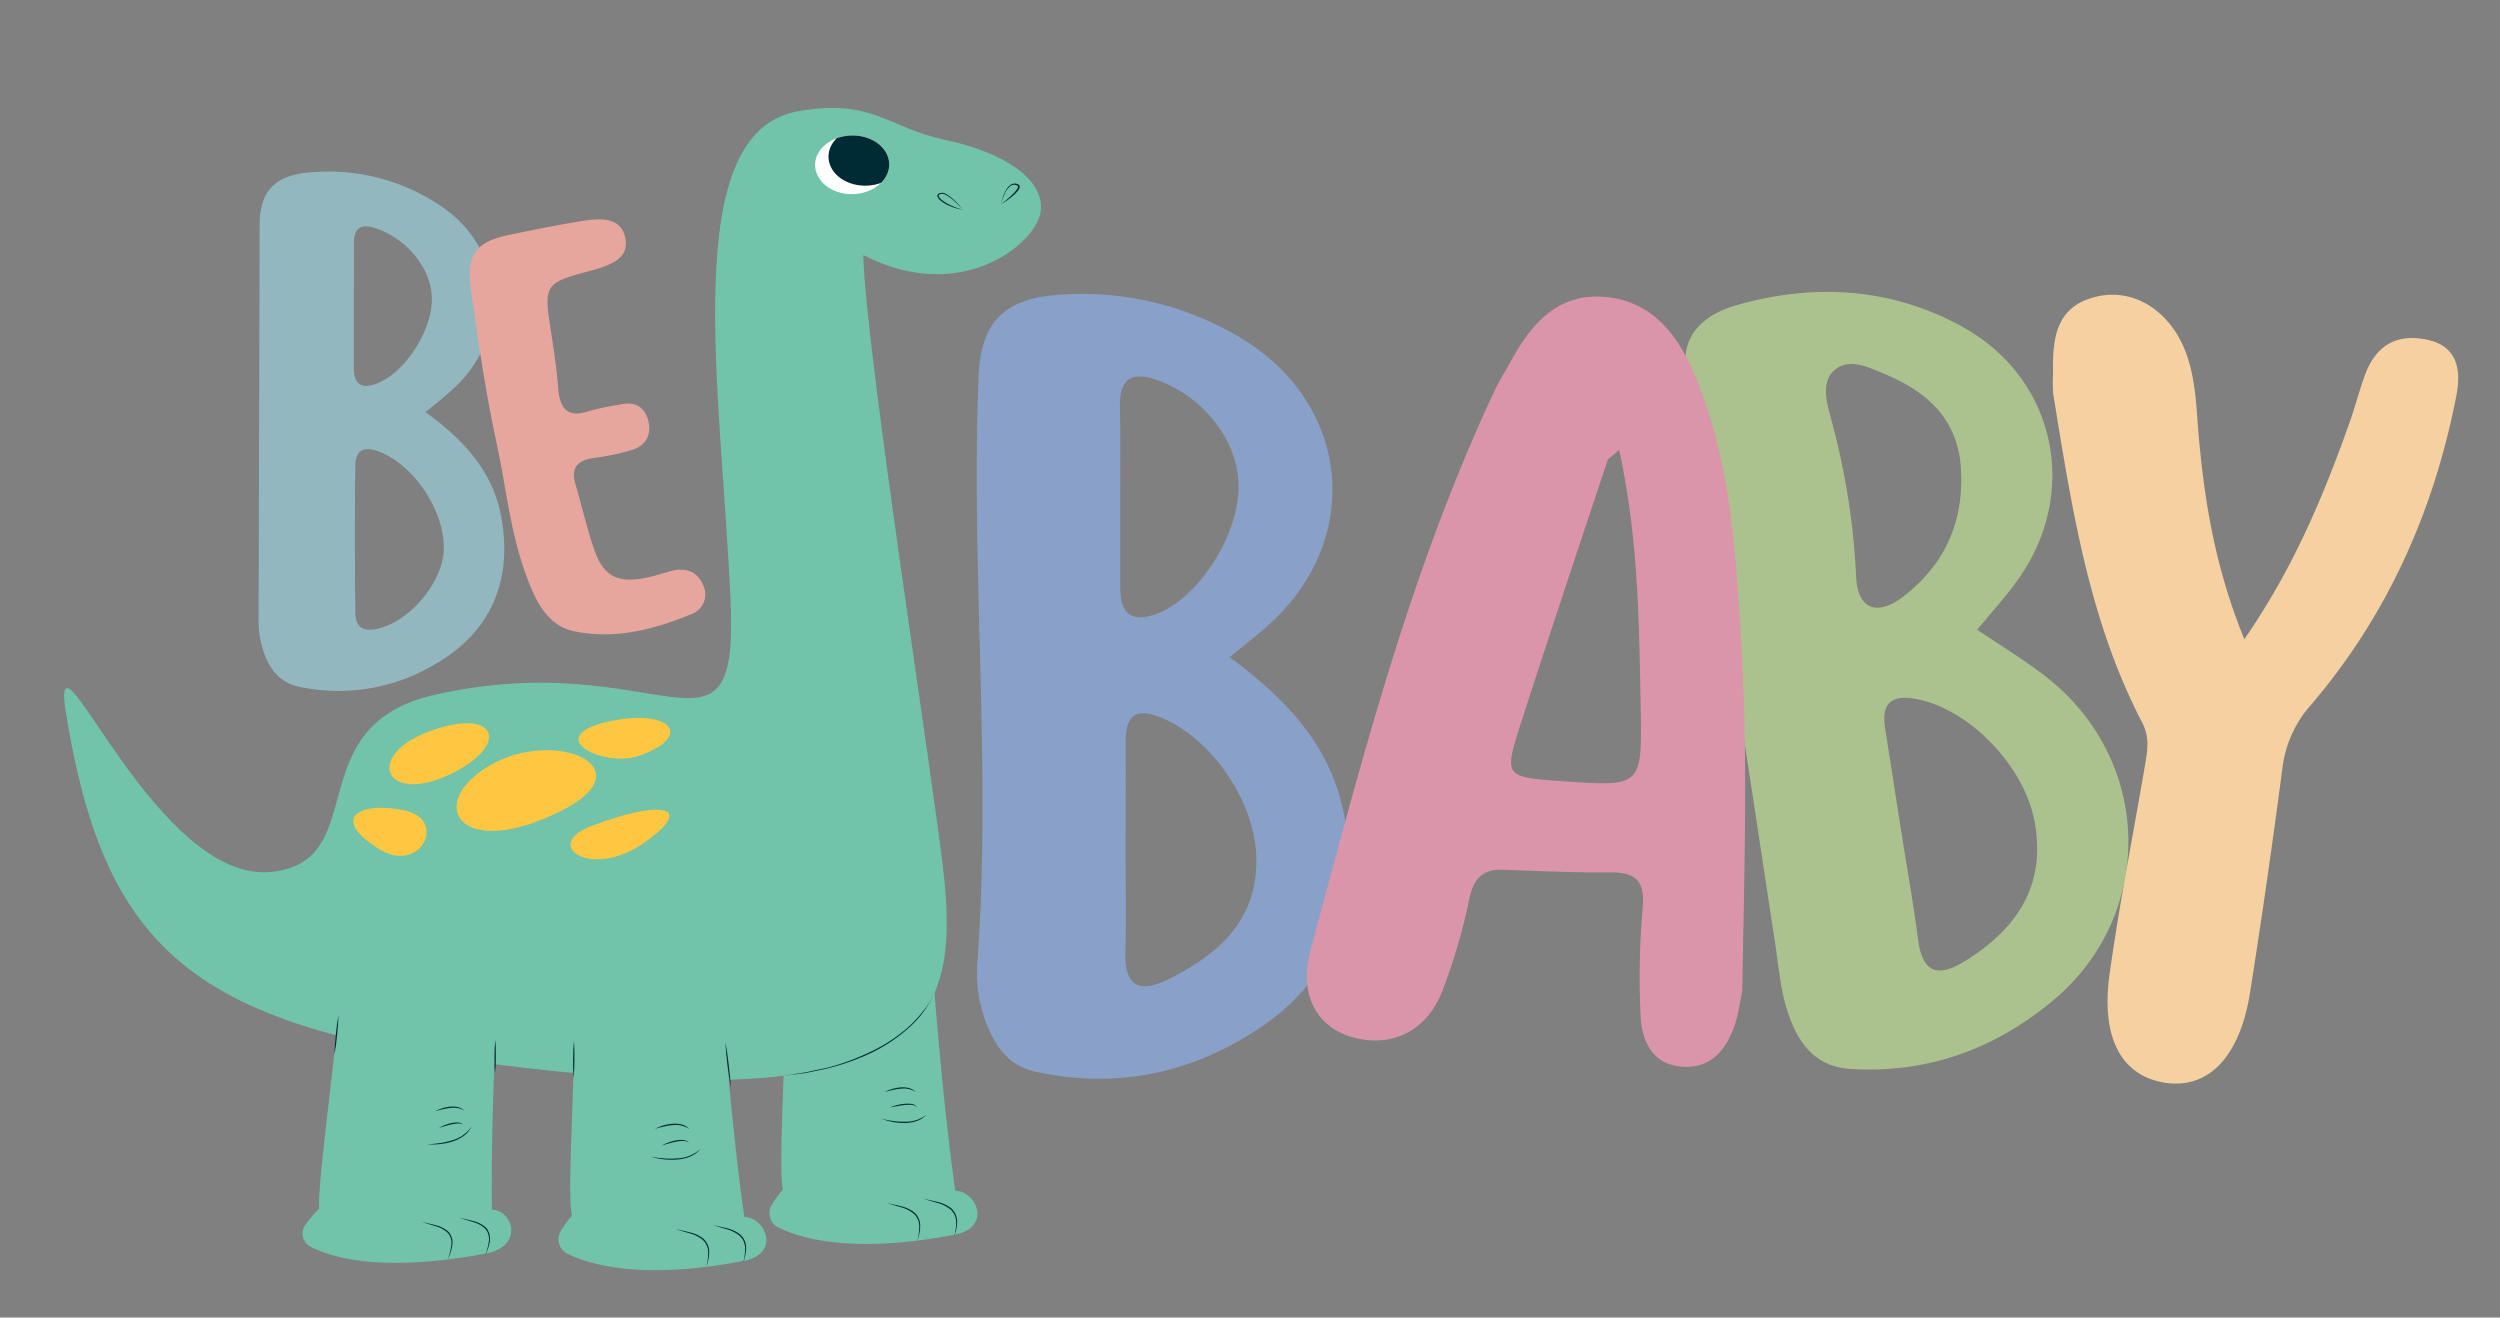 <svg id="Capa_1" data-name="Capa 1" xmlns="http://www.w3.org/2000/svg" xmlns:xlink="http://www.w3.org/1999/xlink" viewBox="0 0 537 283"><rect x="0" y="0" width="537" height="283" fill="#808080" stroke="none"/><defs><style>.cls-1{fill:none;}.cls-2{fill:#89a1c8;}.cls-3{fill:#93b7be;}.cls-4{fill:#abc28e;}.cls-5{fill:#db95ab;}.cls-6{fill:#e6a69e;}.cls-7{fill:#f5d0a0;}.cls-8{fill:#002a34;}.cls-9{fill:#71c3a9;}.cls-10{fill:#fff;}.cls-11{clip-path:url(#clip-path);}.cls-12{fill:#ffc642;}</style><clipPath id="clip-path"><path id="SVGID" class="cls-1" d="M190.89,34.25c.75,3.42-2.14,6.7-6.47,7.34S176,40,175.21,36.54s2.14-6.71,6.47-7.34S190.13,30.83,190.89,34.25Z"/></clipPath></defs><title>LOGO</title><path class="cls-2" d="M264.14,141.16c12.11,9,21.83,19,24.66,34.29,3.5,18.86-2.39,34.83-18.24,45.38-14.64,9.75-30.66,13.14-48.05,9.39-5-1.08-7.93-4.29-9.89-8.66a29.77,29.77,0,0,1-2.72-14.29c3.16-42.15-1.41-84.31.3-126.45.46-11.41,5.38-16.56,16.7-17.45a66,66,0,0,1,38.74,8.7c25.16,14.45,27.62,45.08,5.27,63.55C268.83,137.35,266.72,139.05,264.14,141.16Zm-22.36,41.32h0c0,7.31.16,14.62-.05,21.91-.23,7.83,3.24,9,9.55,5.81,10.6-5.38,18.74-12.53,18.59-25.7-.14-12.09-9.44-25.77-20.33-30.3-5.83-2.42-7.83-.29-7.76,5.46C241.85,167.27,241.78,174.88,241.78,182.48ZM240.62,107h0c0,6.4,0,12.8,0,19.19,0,5.08,1.93,7.6,7.29,5.86,9.13-3,18.18-16.79,18.13-27.63,0-9.56-7.34-19-17.13-22.66-6.12-2.28-8.51-.23-8.35,6S240.62,100.6,240.62,107Z"/><path class="cls-3" d="M91.41,88.52c8.22,6,14.58,12.76,16.33,22.91,2.33,13.51-2.4,24.4-14.26,31.23a40.35,40.35,0,0,1-29.19,4.86c-3.58-.75-5.67-2.92-7.08-6a20.82,20.82,0,0,1-1.66-8.87q.11-42.14.22-84.26c0-7.27,3.24-10.69,10.52-11.33a43.07,43.07,0,0,1,28.24,7.08c14.13,9.35,15.34,28.13,2.67,39.51C95.42,85.29,93.53,86.75,91.41,88.52Zm3.92,29.35c.14-8.1-6.25-17.74-13.61-20.74-3.12-1.26-5.36-.86-5.4,2.92-.13,10.51-.1,21,0,31.53,0,2.65,1.25,4.11,4.25,3.59C87.69,133.91,95.21,125.2,95.33,117.87ZM76,65.69V79c0,3.65,1.73,4.64,5,3.35C87.13,80,93,70.71,92.76,63.84c-.2-6.18-5.26-12.38-11.75-14.7-3.29-1.17-5-.5-5,3.27C76.05,56.84,76,61.27,76,65.69Z"/><path class="cls-4" d="M424.7,135.25c5.26,3.59,10.5,6.7,15.23,10.48,22.59,18,23.07,50.93.92,69.3-12.43,10.32-26.75,15.53-43.17,14.6-7.83-.44-11.36-5.61-13.52-11.77-1.69-4.82-2.07-10.12-2.86-15.23-5.19-33.82-10-67.7-16.58-101.3A176.66,176.66,0,0,1,362,78.6c-.46-7.38,4.79-11.24,10.84-13,16.79-4.82,33.44-3.88,48.86,4.69,20,11.14,25.1,35.73,11.64,54.36C430.71,128.35,427.62,131.71,424.7,135.25Zm-16.1,44.68h0c1.14,7.23,2.44,14.44,3.37,21.7,1,7.6,4.37,8.45,10.46,4.6,12.07-7.61,16.93-17.29,14.58-29.83-2.23-11.95-14.06-24.12-25.35-26.24-5.23-1-7.63.75-6.74,6.26C406.16,164.26,407.37,172.1,408.6,179.93Zm12.48-80.79c-1.24-10.08-8-15.38-16.5-18.91-3.26-1.35-7.26-3.34-10.35-.88s-1.94,6.82-1,10.3a156.14,156.14,0,0,1,5.46,34.06c.27,7.22,4.51,8.83,10.39,4.24C418.4,120.65,422.23,110.88,421.08,99.14Z"/><path class="cls-5" d="M374.24,212.86c-.55,2.63-.8,4.78-1.45,6.8-1.82,5.71-5.25,10.07-11.78,9.43-6.35-.62-8.43-5.8-8.63-11.26a174.35,174.35,0,0,1,.47-22.86c.54-5.78-1.53-7.63-7-7.58-7.62.07-15.26-.29-22.88-.57-4.42-.17-6.39,1.76-7.35,6.18a124.11,124.11,0,0,1-5.92,20.14c-3.43,8.53-11.06,12-19.25,9.63-7.49-2.13-11.5-9-9-18.44,11-40.94,21.52-82.05,39.7-120.63.91-1.93,2.08-3.74,3.09-5.61,4.43-8.18,10.08-15.16,20.4-14.32,9.9.82,15.51,7.74,19.19,16.33,7.72,18,8.94,37.23,10.11,56.43C375.55,162.15,374.63,187.76,374.24,212.86ZM347.79,96.65c-1.69,1.51-2.35,1.81-2.5,2.28-6.24,18.77-12.52,37.53-18.58,56.35-3.74,11.6-3.59,11.65,9,12.53,16.67,1.17,17,1.16,16.73-14.94C352.08,134.39,352,115.83,347.79,96.65Z"/><path class="cls-6" d="M106.75,95.54c-2.4-10.94-4-22-5.56-33.09-1.09-7.76.84-10.53,8.56-12.08,5.33-1.07,10.65-2.2,16-3,3.45-.49,7.63-.67,8.55,3.69s-2.91,5.71-6.32,6.79l-.48.13c-10.82,2.87-10.79,2.86-9,14.24.58,3.74,1.12,7.5,1.41,11.26.34,4.4,2.06,6.35,6.67,4.81a61,61,0,0,1,6.76-1.42c3.14-.66,5.21.56,5.94,3.63s-.69,5.25-3.55,6.16a50.6,50.6,0,0,1-8.2,1.71c-3.51.5-5,2.15-3.9,5.71,1.39,4.73,2.46,9.57,4.1,14.21,1.93,5.49,5,7,10.79,5.86,1.93-.37,3.8-1,5.71-1.52,3.15-.8,5.67.18,6.87,3.21a4.51,4.51,0,0,1-2.7,6.12c-8,3.31-16.37,5.42-25,3.65-5.68-1.16-8.16-6.2-10.1-11.27-2.79-7.28-4-14.93-5.34-22.54C107.59,99.73,107.16,97.64,106.75,95.54Z"/><path class="cls-7" d="M482.08,137.3c10.6-15.33,17-30.75,22.62-46.58,1.22-3.45,2.11-7,3.4-10.44,2.27-6,6.63-8.63,13-7.37,6.89,1.37,7.57,6.65,6.53,12.06-4.79,24.69-14.75,47.1-31.12,66.31A25,25,0,0,0,490.26,165q-3.15,24.09-6.93,48.1c-2.19,14-9.06,21-18.48,19.44-9.2-1.56-13.63-9.61-11.7-23.4C455.27,194,458.26,179,460.81,164c.5-3,.93-5.72-.68-8.82-11.47-22-15.12-46.24-19.07-70.35a30.25,30.25,0,0,1-.06-4.57c-.15-7.37.46-14.48,9.35-16.55,8.1-1.9,15.86,3.16,19.17,12,2.28,6.11,2.26,12.58,2.85,18.94C473.68,108.6,476,122.35,482.08,137.3Z"/><path class="cls-8" d="M168.22,254.58a14.55,14.55,0,0,0,.5,1.71,8,8,0,0,0,.76,1.59,4.48,4.48,0,0,0,1.16,1.29,3.66,3.66,0,0,0,1.63.61,3.1,3.1,0,0,1-1.75-.43,4.14,4.14,0,0,1-1.28-1.32A7.43,7.43,0,0,1,168.22,254.58Z"/><path class="cls-9" d="M200.73,213.17s1.83,24.17,4.47,42.61c4.36,0,7.91,7.55.3,9.34-21.83,4.28-33.26,1-38.1-1.35a3.47,3.47,0,0,1-1.61-5,22.76,22.76,0,0,1,2.4-3.3c-1.32-4.28,1.4-39.93,0-41.28"/><path class="cls-8" d="M190.51,258.38c1,.27,2.05.44,3.07.73a7.19,7.19,0,0,1,2.87,1.37,3.87,3.87,0,0,1,1.21,2.91,8.79,8.79,0,0,1-.64,3.09,10.86,10.86,0,0,0,.43-3.08,3.74,3.74,0,0,0-1.19-2.71,7.54,7.54,0,0,0-2.74-1.38C192.52,259,191.49,258.75,190.51,258.38Z"/><path class="cls-8" d="M198.44,257.48c1,.28,2.05.45,3.07.73a7.35,7.35,0,0,1,2.87,1.38,3.84,3.84,0,0,1,1.21,2.91,8.79,8.79,0,0,1-.64,3.09,10.86,10.86,0,0,0,.43-3.08,3.73,3.73,0,0,0-1.19-2.71,7.54,7.54,0,0,0-2.74-1.38C200.45,258.11,199.42,257.86,198.44,257.48Z"/><path class="cls-8" d="M189.38,240.32a23.54,23.54,0,0,0,2.48.47,14.92,14.92,0,0,0,2.5.15,7.26,7.26,0,0,0,4.66-1.49,5.3,5.3,0,0,1-2.14,1.36,8.31,8.31,0,0,1-2.52.41A13.43,13.43,0,0,1,189.38,240.32Z"/><path class="cls-8" d="M191.17,237.88a10.61,10.61,0,0,1,3-.77,7.21,7.21,0,0,1,1.54,0,1.86,1.86,0,0,1,1.33.73,2.11,2.11,0,0,0-1.35-.52,8.25,8.25,0,0,0-1.49.05C193.15,237.49,192.17,237.7,191.17,237.88Z"/><path class="cls-8" d="M190,234.58a9,9,0,0,1,3.41-1,5.52,5.52,0,0,1,1.81.13,3.37,3.37,0,0,1,1.54.89,4.75,4.75,0,0,0-3.32-.74,10.22,10.22,0,0,0-1.73.28A17.34,17.34,0,0,0,190,234.58Z"/><path class="cls-9" d="M185.44,54.79c.36,19.86,15.61,116.39,17.39,134.05,2.95,29.27-4,49.23-81.51,41.46s-98.6-22.63-107.38-78.55c-2.27-19.27,19.89,38.36,44.55,35.52,21.55-2.48,5.47-31.33,34.77-38,48.53-11,65.32,18.67,63.68-19.83C155,84,145.39,28.43,171.47,23.88c16-2.8,19,3.51,31.59,6.18s21.46,8.51,20.47,15.42S206.4,65.63,185.44,54.79Z"/><path class="cls-8" d="M122.89,260.21a14.59,14.59,0,0,0,.51,1.71,7.47,7.47,0,0,0,.75,1.59,4.48,4.48,0,0,0,1.16,1.29,3.71,3.71,0,0,0,1.63.61,3.1,3.1,0,0,1-1.75-.43,4.24,4.24,0,0,1-1.28-1.32A7.43,7.43,0,0,1,122.89,260.21Z"/><path class="cls-9" d="M155.41,218.8s1.82,24.17,4.47,42.61c4.35,0,7.9,7.55.3,9.34-21.84,4.28-33.27,1-38.1-1.35a3.47,3.47,0,0,1-1.62-5,23.55,23.55,0,0,1,2.4-3.3c-1.32-4.28,1.41-39.93,0-41.28"/><path class="cls-8" d="M145.18,264c1,.27,2,.44,3.07.73a7.19,7.19,0,0,1,2.87,1.37,3.88,3.88,0,0,1,1.22,2.91,9,9,0,0,1-.65,3.09,10.86,10.86,0,0,0,.43-3.08,3.69,3.69,0,0,0-1.19-2.71,7.46,7.46,0,0,0-2.74-1.38C147.19,264.63,146.17,264.38,145.18,264Z"/><path class="cls-8" d="M153.11,263.11c1,.28,2,.45,3.07.73a7.35,7.35,0,0,1,2.87,1.38,3.88,3.88,0,0,1,1.22,2.91,9,9,0,0,1-.65,3.09,10.87,10.87,0,0,0,.43-3.09,3.68,3.68,0,0,0-1.19-2.7,7.46,7.46,0,0,0-2.74-1.38C155.13,263.74,154.1,263.49,153.11,263.11Z"/><path class="cls-8" d="M139.75,248.45a26.49,26.49,0,0,0,2.8.37,16.26,16.26,0,0,0,2.79,0,7.9,7.9,0,0,0,5.1-2,5.74,5.74,0,0,1-2.29,1.65,9.47,9.47,0,0,1-2.78.6A15.7,15.7,0,0,1,139.75,248.45Z"/><path class="cls-8" d="M142.11,246.07A10.89,10.89,0,0,1,145,245a6.46,6.46,0,0,1,1.58-.14,2,2,0,0,1,1.44.61,2.18,2.18,0,0,0-1.44-.39,7.8,7.8,0,0,0-1.52.19C144.09,245.45,143.11,245.77,142.11,246.07Z"/><path class="cls-8" d="M140.65,242.5a9.94,9.94,0,0,1,3.74-1.11,6.2,6.2,0,0,1,2,.14,3.57,3.57,0,0,1,1.69,1,5.14,5.14,0,0,0-3.64-.84,11.28,11.28,0,0,0-1.89.31A17.92,17.92,0,0,0,140.65,242.5Z"/><path class="cls-8" d="M68.8,258.65a11.82,11.82,0,0,0,.28,1.7,6.88,6.88,0,0,0,.55,1.6,3.55,3.55,0,0,0,1,1.3,3.27,3.27,0,0,0,1.56.6,2.92,2.92,0,0,1-1.69-.42,3.62,3.62,0,0,1-1.13-1.36A6.72,6.72,0,0,1,68.8,258.65Z"/><path class="cls-9" d="M106.67,217.31s-1.27,24.13-1,42.55c4.35,0,6.95,7.54-.9,9.32-22.41,4.28-33.43,1-38-1.34a3.23,3.23,0,0,1-1-5,29,29,0,0,1,2.83-3.29c-.77-4.28,5.33-45.51,4.09-46.86"/><path class="cls-8" d="M90.63,262.45c1,.28,2,.45,3,.74a6,6,0,0,1,2.75,1.45,3.57,3.57,0,0,1,.75,3,9.76,9.76,0,0,1-1,2.92,12.42,12.42,0,0,0,.8-2.95,3.38,3.38,0,0,0-.74-2.77,6,6,0,0,0-2.6-1.44C92.6,263.07,91.59,262.83,90.63,262.45Z"/><path class="cls-8" d="M98.69,261.56c1,.28,2,.45,3,.74a6,6,0,0,1,2.75,1.45,3.6,3.6,0,0,1,.75,3,9.88,9.88,0,0,1-1,2.91,12.21,12.21,0,0,0,.8-2.94,3.42,3.42,0,0,0-.74-2.77,6,6,0,0,0-2.61-1.44C100.65,262.18,99.65,261.94,98.69,261.56Z"/><path class="cls-8" d="M91.8,245.78a23.65,23.65,0,0,0,2.67-.24,15.3,15.3,0,0,0,2.6-.59,7.39,7.39,0,0,0,4.24-3A5.52,5.52,0,0,1,99.6,244a9.11,9.11,0,0,1-2.44,1.21A14.33,14.33,0,0,1,91.8,245.78Z"/><path class="cls-8" d="M94.3,242.26a9.56,9.56,0,0,1,2.56-1,6.34,6.34,0,0,1,1.38-.15,1.62,1.62,0,0,1,1.26.52,1.79,1.79,0,0,0-1.26-.3,7.55,7.55,0,0,0-1.32.21c-.44.08-.87.21-1.31.33Z"/><path class="cls-8" d="M93.43,238.72a8.79,8.79,0,0,1,3.16-1,5,5,0,0,1,1.69.07,2.63,2.63,0,0,1,1.45.83,3.21,3.21,0,0,0-1.49-.62,5.43,5.43,0,0,0-1.61,0,11.1,11.1,0,0,0-1.61.29C94.49,238.4,94,238.54,93.43,238.72Z"/><path class="cls-10" d="M190.89,34.25c.75,3.42-2.14,6.7-6.47,7.34S176,40,175.21,36.54s2.14-6.71,6.47-7.34S190.13,30.83,190.89,34.25Z"/><g class="cls-11"><path class="cls-8" d="M193.76,32.45c.76,3.42-2.14,6.7-6.47,7.33s-8.45-1.63-9.21-5.05,2.15-6.7,6.48-7.33S193,29,193.76,32.45Z"/></g><path class="cls-8" d="M206.85,45.09a13.9,13.9,0,0,1-3.2-1,7.64,7.64,0,0,1-1.45-.87,3.63,3.63,0,0,1-.63-.61,1.27,1.27,0,0,1-.21-.42.54.54,0,0,1,.12-.51,1.56,1.56,0,0,1,1.74,0,6.85,6.85,0,0,1,1.4,1A15.65,15.65,0,0,1,206.85,45.09Zm0,0a20.93,20.93,0,0,0-2.37-2.34,7.58,7.58,0,0,0-1.37-.91,1.34,1.34,0,0,0-1.42,0c-.15.12-.05.38.1.58a3.08,3.08,0,0,0,.57.57,9.36,9.36,0,0,0,1.39.88A18.49,18.49,0,0,0,206.85,45.09Z"/><path class="cls-8" d="M215,43.9a10,10,0,0,1,1-2.91,3.79,3.79,0,0,1,1-1.23,1.58,1.58,0,0,1,1.57-.22.67.67,0,0,1,.37.26.57.57,0,0,1,.07.47,2,2,0,0,1-.38.73,8.1,8.1,0,0,1-1.09,1.1A20.59,20.59,0,0,1,215,43.9Zm0,0c.8-.62,1.59-1.27,2.34-2a8.81,8.81,0,0,0,1-1.1c.3-.38.55-.93,0-1a1.31,1.31,0,0,0-1.32.17,4.13,4.13,0,0,0-.95,1.12A12.55,12.55,0,0,0,215,43.9Z"/><path class="cls-12" d="M120.6,174.15c-22,11.06-29.45-1.6-15.34-9.76S138.94,164.91,120.6,174.15Z"/><path class="cls-12" d="M126.86,177.5c-10.54,4.07.12,11.54,11.52,3.52S141.9,171.68,126.86,177.5Z"/><path class="cls-12" d="M137.32,162.33c-7.53,2.66-20.81-3.92-7.14-7.21S149.43,158.05,137.32,162.33Z"/><path class="cls-12" d="M96,166.64c-13.44,6.06-17.88-4.53-3.35-9.71S109.77,160.43,96,166.64Z"/><path class="cls-12" d="M81.28,182.3c-11-7-3.25-10.24,5.82-8.18S90.29,188,81.28,182.3Z"/><path class="cls-8" d="M200.73,213.17a21.09,21.09,0,0,1-5.68,7.75,34.78,34.78,0,0,1-8.08,5.32,50.7,50.7,0,0,1-9.12,3.23c-1.57.36-3.16.68-4.74,1l-4.8.61,4.78-.75c1.57-.34,3.15-.67,4.71-1a50.78,50.78,0,0,0,9-3.31,34.2,34.2,0,0,0,8.08-5.2,26.65,26.65,0,0,0,3.3-3.5A16.44,16.44,0,0,0,200.73,213.17Z"/><path class="cls-8" d="M155.82,223.88c.31,1.63.51,3.27.72,4.91s.37,3.29.45,5c-.31-1.63-.52-3.27-.73-4.91S155.9,225.54,155.82,223.88Z"/><path class="cls-8" d="M123.29,223.53c.1,1.36.09,2.72.1,4.08s-.06,2.73-.19,4.09c-.1-1.37-.1-2.73-.1-4.09S123.16,224.89,123.29,223.53Z"/><path class="cls-8" d="M106.39,223.35c.11,1.17.1,2.35.11,3.53s0,2.35-.18,3.53c-.11-1.18-.1-2.36-.11-3.53S106.26,224.52,106.39,223.35Z"/><path class="cls-8" d="M72.69,218.13c0,1.41-.16,2.8-.28,4.2s-.31,2.79-.56,4.17c0-1.4.15-2.8.28-4.2S72.43,219.51,72.69,218.13Z"/></svg>